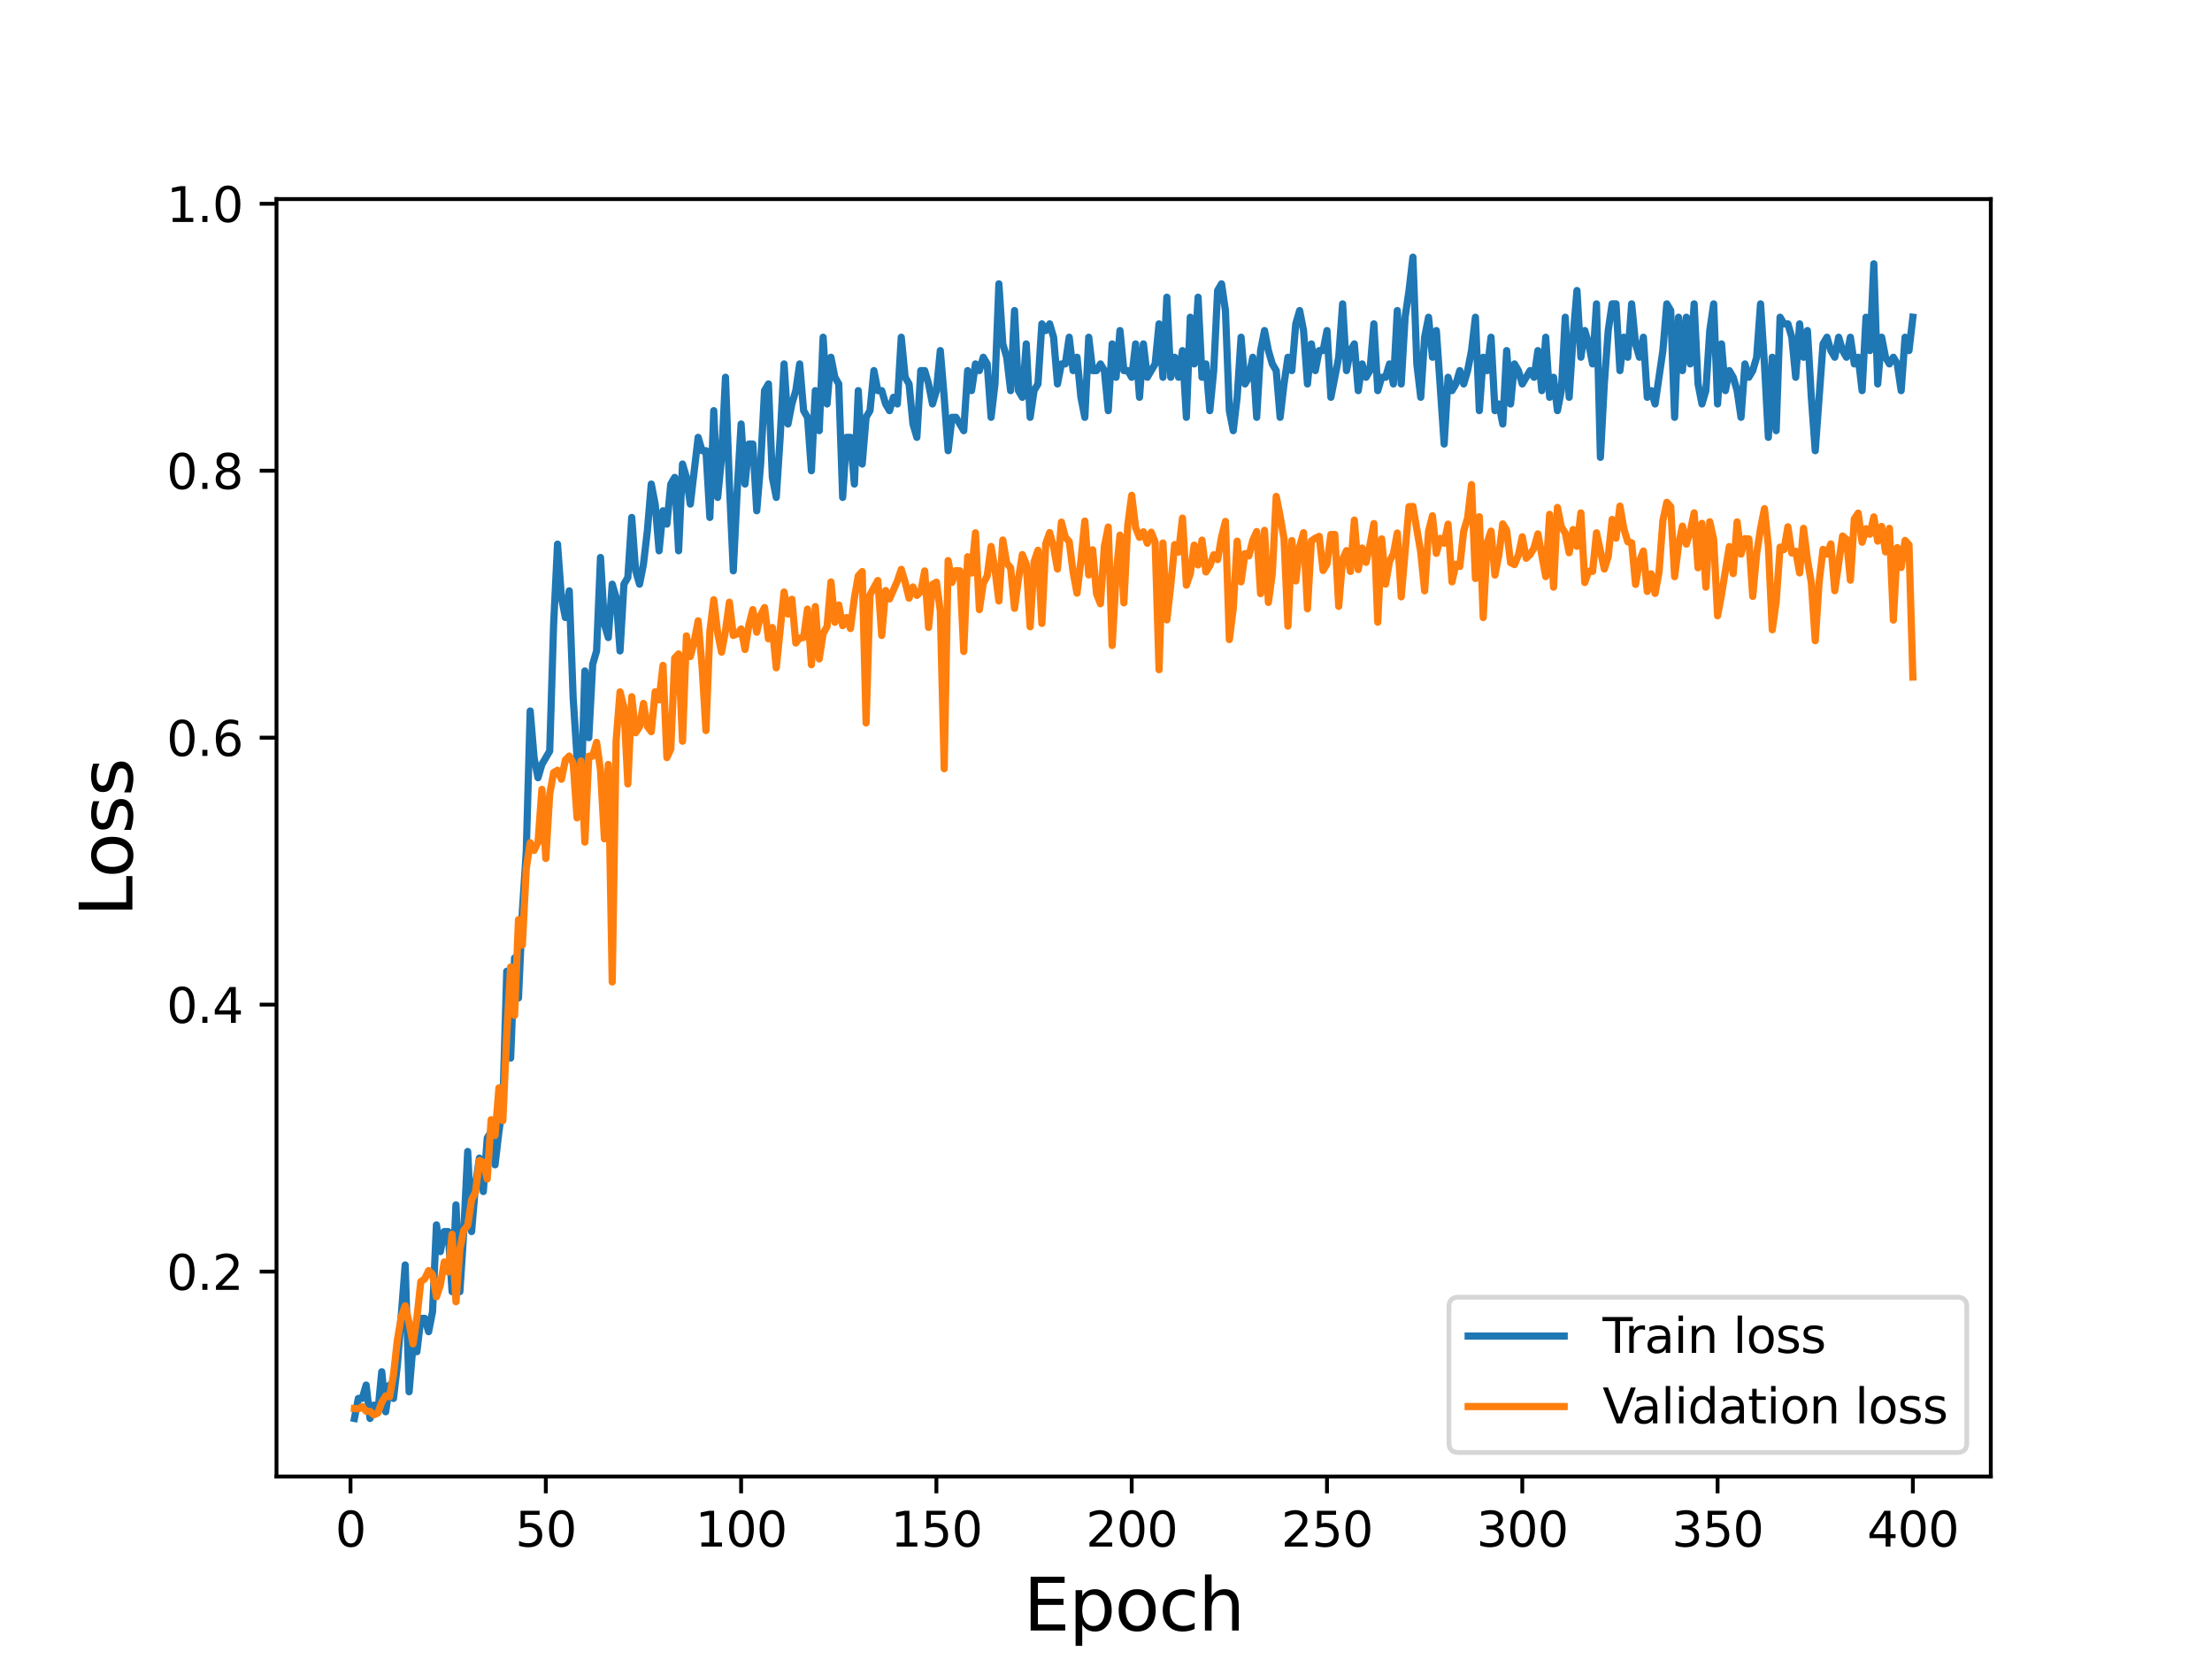 <?xml version="1.0" encoding="utf-8" standalone="no"?>
<!DOCTYPE svg PUBLIC "-//W3C//DTD SVG 1.1//EN"
  "http://www.w3.org/Graphics/SVG/1.1/DTD/svg11.dtd">
<svg height="345.6pt" version="1.1" viewBox="0 0 460.8 345.6" width="460.8pt" xmlns="http://www.w3.org/2000/svg" xmlns:xlink="http://www.w3.org/1999/xlink">
 <defs>
  <style type="text/css">*{stroke-linecap:butt;stroke-linejoin:round;}</style>
 </defs>
 <g id="figure_1">
  <g id="patch_1">
   <path d="M 0 345.6 
L 460.8 345.6 
L 460.8 0 
L 0 0 
z
" style="fill:#ffffff;"/>
  </g>
  <g id="axes_1">
   <g id="patch_2">
    <path d="M 57.6 307.584 
L 414.72 307.584 
L 414.72 41.472 
L 57.6 41.472 
z
" style="fill:#ffffff;"/>
   </g>
   <g id="matplotlib.axis_1">
    <g id="xtick_1">
     <g id="line2d_1">
      <defs>
       <path d="M 0 0 
L 0 3.5 
" id="m7187291a82" style="stroke:#000000;stroke-width:0.8;"/>
      </defs>
      <g>
       <use style="stroke:#000000;stroke-width:0.8;" x="73.019" xlink:href="#m7187291a82" y="307.584"/>
      </g>
     </g>
     <g id="text_1">
      <!-- 0 -->
      <g transform="translate(69.838 322.182)scale(0.1 -0.1)">
       <defs>
        <path d="M 2034 4250 
Q 1547 4250 1301 3770 
Q 1056 3291 1056 2328 
Q 1056 1369 1301 889 
Q 1547 409 2034 409 
Q 2525 409 2770 889 
Q 3016 1369 3016 2328 
Q 3016 3291 2770 3770 
Q 2525 4250 2034 4250 
z
M 2034 4750 
Q 2819 4750 3233 4129 
Q 3647 3509 3647 2328 
Q 3647 1150 3233 529 
Q 2819 -91 2034 -91 
Q 1250 -91 836 529 
Q 422 1150 422 2328 
Q 422 3509 836 4129 
Q 1250 4750 2034 4750 
z
" id="DejaVuSans-30" transform="scale(0.016)"/>
       </defs>
       <use xlink:href="#DejaVuSans-30"/>
      </g>
     </g>
    </g>
    <g id="xtick_2">
     <g id="line2d_2">
      <g>
       <use style="stroke:#000000;stroke-width:0.8;" x="113.703" xlink:href="#m7187291a82" y="307.584"/>
      </g>
     </g>
     <g id="text_2">
      <!-- 50 -->
      <g transform="translate(107.34 322.182)scale(0.1 -0.1)">
       <defs>
        <path d="M 691 4666 
L 3169 4666 
L 3169 4134 
L 1269 4134 
L 1269 2991 
Q 1406 3038 1543 3061 
Q 1681 3084 1819 3084 
Q 2600 3084 3056 2656 
Q 3513 2228 3513 1497 
Q 3513 744 3044 326 
Q 2575 -91 1722 -91 
Q 1428 -91 1123 -41 
Q 819 9 494 109 
L 494 744 
Q 775 591 1075 516 
Q 1375 441 1709 441 
Q 2250 441 2565 725 
Q 2881 1009 2881 1497 
Q 2881 1984 2565 2268 
Q 2250 2553 1709 2553 
Q 1456 2553 1204 2497 
Q 953 2441 691 2322 
L 691 4666 
z
" id="DejaVuSans-35" transform="scale(0.016)"/>
       </defs>
       <use xlink:href="#DejaVuSans-35"/>
       <use x="63.623" xlink:href="#DejaVuSans-30"/>
      </g>
     </g>
    </g>
    <g id="xtick_3">
     <g id="line2d_3">
      <g>
       <use style="stroke:#000000;stroke-width:0.8;" x="154.386" xlink:href="#m7187291a82" y="307.584"/>
      </g>
     </g>
     <g id="text_3">
      <!-- 100 -->
      <g transform="translate(144.842 322.182)scale(0.1 -0.1)">
       <defs>
        <path d="M 794 531 
L 1825 531 
L 1825 4091 
L 703 3866 
L 703 4441 
L 1819 4666 
L 2450 4666 
L 2450 531 
L 3481 531 
L 3481 0 
L 794 0 
L 794 531 
z
" id="DejaVuSans-31" transform="scale(0.016)"/>
       </defs>
       <use xlink:href="#DejaVuSans-31"/>
       <use x="63.623" xlink:href="#DejaVuSans-30"/>
       <use x="127.246" xlink:href="#DejaVuSans-30"/>
      </g>
     </g>
    </g>
    <g id="xtick_4">
     <g id="line2d_4">
      <g>
       <use style="stroke:#000000;stroke-width:0.8;" x="195.07" xlink:href="#m7187291a82" y="307.584"/>
      </g>
     </g>
     <g id="text_4">
      <!-- 150 -->
      <g transform="translate(185.526 322.182)scale(0.1 -0.1)">
       <use xlink:href="#DejaVuSans-31"/>
       <use x="63.623" xlink:href="#DejaVuSans-35"/>
       <use x="127.246" xlink:href="#DejaVuSans-30"/>
      </g>
     </g>
    </g>
    <g id="xtick_5">
     <g id="line2d_5">
      <g>
       <use style="stroke:#000000;stroke-width:0.8;" x="235.753" xlink:href="#m7187291a82" y="307.584"/>
      </g>
     </g>
     <g id="text_5">
      <!-- 200 -->
      <g transform="translate(226.209 322.182)scale(0.1 -0.1)">
       <defs>
        <path d="M 1228 531 
L 3431 531 
L 3431 0 
L 469 0 
L 469 531 
Q 828 903 1448 1529 
Q 2069 2156 2228 2338 
Q 2531 2678 2651 2914 
Q 2772 3150 2772 3378 
Q 2772 3750 2511 3984 
Q 2250 4219 1831 4219 
Q 1534 4219 1204 4116 
Q 875 4013 500 3803 
L 500 4441 
Q 881 4594 1212 4672 
Q 1544 4750 1819 4750 
Q 2544 4750 2975 4387 
Q 3406 4025 3406 3419 
Q 3406 3131 3298 2873 
Q 3191 2616 2906 2266 
Q 2828 2175 2409 1742 
Q 1991 1309 1228 531 
z
" id="DejaVuSans-32" transform="scale(0.016)"/>
       </defs>
       <use xlink:href="#DejaVuSans-32"/>
       <use x="63.623" xlink:href="#DejaVuSans-30"/>
       <use x="127.246" xlink:href="#DejaVuSans-30"/>
      </g>
     </g>
    </g>
    <g id="xtick_6">
     <g id="line2d_6">
      <g>
       <use style="stroke:#000000;stroke-width:0.8;" x="276.437" xlink:href="#m7187291a82" y="307.584"/>
      </g>
     </g>
     <g id="text_6">
      <!-- 250 -->
      <g transform="translate(266.893 322.182)scale(0.1 -0.1)">
       <use xlink:href="#DejaVuSans-32"/>
       <use x="63.623" xlink:href="#DejaVuSans-35"/>
       <use x="127.246" xlink:href="#DejaVuSans-30"/>
      </g>
     </g>
    </g>
    <g id="xtick_7">
     <g id="line2d_7">
      <g>
       <use style="stroke:#000000;stroke-width:0.8;" x="317.12" xlink:href="#m7187291a82" y="307.584"/>
      </g>
     </g>
     <g id="text_7">
      <!-- 300 -->
      <g transform="translate(307.576 322.182)scale(0.1 -0.1)">
       <defs>
        <path d="M 2597 2516 
Q 3050 2419 3304 2112 
Q 3559 1806 3559 1356 
Q 3559 666 3084 287 
Q 2609 -91 1734 -91 
Q 1441 -91 1130 -33 
Q 819 25 488 141 
L 488 750 
Q 750 597 1062 519 
Q 1375 441 1716 441 
Q 2309 441 2620 675 
Q 2931 909 2931 1356 
Q 2931 1769 2642 2001 
Q 2353 2234 1838 2234 
L 1294 2234 
L 1294 2753 
L 1863 2753 
Q 2328 2753 2575 2939 
Q 2822 3125 2822 3475 
Q 2822 3834 2567 4026 
Q 2313 4219 1838 4219 
Q 1578 4219 1281 4162 
Q 984 4106 628 3988 
L 628 4550 
Q 988 4650 1302 4700 
Q 1616 4750 1894 4750 
Q 2613 4750 3031 4423 
Q 3450 4097 3450 3541 
Q 3450 3153 3228 2886 
Q 3006 2619 2597 2516 
z
" id="DejaVuSans-33" transform="scale(0.016)"/>
       </defs>
       <use xlink:href="#DejaVuSans-33"/>
       <use x="63.623" xlink:href="#DejaVuSans-30"/>
       <use x="127.246" xlink:href="#DejaVuSans-30"/>
      </g>
     </g>
    </g>
    <g id="xtick_8">
     <g id="line2d_8">
      <g>
       <use style="stroke:#000000;stroke-width:0.8;" x="357.804" xlink:href="#m7187291a82" y="307.584"/>
      </g>
     </g>
     <g id="text_8">
      <!-- 350 -->
      <g transform="translate(348.26 322.182)scale(0.1 -0.1)">
       <use xlink:href="#DejaVuSans-33"/>
       <use x="63.623" xlink:href="#DejaVuSans-35"/>
       <use x="127.246" xlink:href="#DejaVuSans-30"/>
      </g>
     </g>
    </g>
    <g id="xtick_9">
     <g id="line2d_9">
      <g>
       <use style="stroke:#000000;stroke-width:0.8;" x="398.487" xlink:href="#m7187291a82" y="307.584"/>
      </g>
     </g>
     <g id="text_9">
      <!-- 400 -->
      <g transform="translate(388.944 322.182)scale(0.1 -0.1)">
       <defs>
        <path d="M 2419 4116 
L 825 1625 
L 2419 1625 
L 2419 4116 
z
M 2253 4666 
L 3047 4666 
L 3047 1625 
L 3713 1625 
L 3713 1100 
L 3047 1100 
L 3047 0 
L 2419 0 
L 2419 1100 
L 313 1100 
L 313 1709 
L 2253 4666 
z
" id="DejaVuSans-34" transform="scale(0.016)"/>
       </defs>
       <use xlink:href="#DejaVuSans-34"/>
       <use x="63.623" xlink:href="#DejaVuSans-30"/>
       <use x="127.246" xlink:href="#DejaVuSans-30"/>
      </g>
     </g>
    </g>
    <g id="text_10">
     <!-- Epoch -->
     <g transform="translate(213.194 339.66)scale(0.15 -0.15)">
      <defs>
       <path d="M 628 4666 
L 3578 4666 
L 3578 4134 
L 1259 4134 
L 1259 2753 
L 3481 2753 
L 3481 2222 
L 1259 2222 
L 1259 531 
L 3634 531 
L 3634 0 
L 628 0 
L 628 4666 
z
" id="DejaVuSans-45" transform="scale(0.016)"/>
       <path d="M 1159 525 
L 1159 -1331 
L 581 -1331 
L 581 3500 
L 1159 3500 
L 1159 2969 
Q 1341 3281 1617 3432 
Q 1894 3584 2278 3584 
Q 2916 3584 3314 3078 
Q 3713 2572 3713 1747 
Q 3713 922 3314 415 
Q 2916 -91 2278 -91 
Q 1894 -91 1617 61 
Q 1341 213 1159 525 
z
M 3116 1747 
Q 3116 2381 2855 2742 
Q 2594 3103 2138 3103 
Q 1681 3103 1420 2742 
Q 1159 2381 1159 1747 
Q 1159 1113 1420 752 
Q 1681 391 2138 391 
Q 2594 391 2855 752 
Q 3116 1113 3116 1747 
z
" id="DejaVuSans-70" transform="scale(0.016)"/>
       <path d="M 1959 3097 
Q 1497 3097 1228 2736 
Q 959 2375 959 1747 
Q 959 1119 1226 758 
Q 1494 397 1959 397 
Q 2419 397 2687 759 
Q 2956 1122 2956 1747 
Q 2956 2369 2687 2733 
Q 2419 3097 1959 3097 
z
M 1959 3584 
Q 2709 3584 3137 3096 
Q 3566 2609 3566 1747 
Q 3566 888 3137 398 
Q 2709 -91 1959 -91 
Q 1206 -91 779 398 
Q 353 888 353 1747 
Q 353 2609 779 3096 
Q 1206 3584 1959 3584 
z
" id="DejaVuSans-6f" transform="scale(0.016)"/>
       <path d="M 3122 3366 
L 3122 2828 
Q 2878 2963 2633 3030 
Q 2388 3097 2138 3097 
Q 1578 3097 1268 2742 
Q 959 2388 959 1747 
Q 959 1106 1268 751 
Q 1578 397 2138 397 
Q 2388 397 2633 464 
Q 2878 531 3122 666 
L 3122 134 
Q 2881 22 2623 -34 
Q 2366 -91 2075 -91 
Q 1284 -91 818 406 
Q 353 903 353 1747 
Q 353 2603 823 3093 
Q 1294 3584 2113 3584 
Q 2378 3584 2631 3529 
Q 2884 3475 3122 3366 
z
" id="DejaVuSans-63" transform="scale(0.016)"/>
       <path d="M 3513 2113 
L 3513 0 
L 2938 0 
L 2938 2094 
Q 2938 2591 2744 2837 
Q 2550 3084 2163 3084 
Q 1697 3084 1428 2787 
Q 1159 2491 1159 1978 
L 1159 0 
L 581 0 
L 581 4863 
L 1159 4863 
L 1159 2956 
Q 1366 3272 1645 3428 
Q 1925 3584 2291 3584 
Q 2894 3584 3203 3211 
Q 3513 2838 3513 2113 
z
" id="DejaVuSans-68" transform="scale(0.016)"/>
      </defs>
      <use xlink:href="#DejaVuSans-45"/>
      <use x="63.184" xlink:href="#DejaVuSans-70"/>
      <use x="126.66" xlink:href="#DejaVuSans-6f"/>
      <use x="187.842" xlink:href="#DejaVuSans-63"/>
      <use x="242.822" xlink:href="#DejaVuSans-68"/>
     </g>
    </g>
   </g>
   <g id="matplotlib.axis_2">
    <g id="ytick_1">
     <g id="line2d_10">
      <defs>
       <path d="M 0 0 
L -3.5 0 
" id="mfe179d8f46" style="stroke:#000000;stroke-width:0.8;"/>
      </defs>
      <g>
       <use style="stroke:#000000;stroke-width:0.8;" x="57.6" xlink:href="#mfe179d8f46" y="264.9"/>
      </g>
     </g>
     <g id="text_11">
      <!-- 0.2 -->
      <g transform="translate(34.697 268.7)scale(0.1 -0.1)">
       <defs>
        <path d="M 684 794 
L 1344 794 
L 1344 0 
L 684 0 
L 684 794 
z
" id="DejaVuSans-2e" transform="scale(0.016)"/>
       </defs>
       <use xlink:href="#DejaVuSans-30"/>
       <use x="63.623" xlink:href="#DejaVuSans-2e"/>
       <use x="95.41" xlink:href="#DejaVuSans-32"/>
      </g>
     </g>
    </g>
    <g id="ytick_2">
     <g id="line2d_11">
      <g>
       <use style="stroke:#000000;stroke-width:0.8;" x="57.6" xlink:href="#mfe179d8f46" y="209.287"/>
      </g>
     </g>
     <g id="text_12">
      <!-- 0.4 -->
      <g transform="translate(34.697 213.086)scale(0.1 -0.1)">
       <use xlink:href="#DejaVuSans-30"/>
       <use x="63.623" xlink:href="#DejaVuSans-2e"/>
       <use x="95.41" xlink:href="#DejaVuSans-34"/>
      </g>
     </g>
    </g>
    <g id="ytick_3">
     <g id="line2d_12">
      <g>
       <use style="stroke:#000000;stroke-width:0.8;" x="57.6" xlink:href="#mfe179d8f46" y="153.673"/>
      </g>
     </g>
     <g id="text_13">
      <!-- 0.6 -->
      <g transform="translate(34.697 157.472)scale(0.1 -0.1)">
       <defs>
        <path d="M 2113 2584 
Q 1688 2584 1439 2293 
Q 1191 2003 1191 1497 
Q 1191 994 1439 701 
Q 1688 409 2113 409 
Q 2538 409 2786 701 
Q 3034 994 3034 1497 
Q 3034 2003 2786 2293 
Q 2538 2584 2113 2584 
z
M 3366 4563 
L 3366 3988 
Q 3128 4100 2886 4159 
Q 2644 4219 2406 4219 
Q 1781 4219 1451 3797 
Q 1122 3375 1075 2522 
Q 1259 2794 1537 2939 
Q 1816 3084 2150 3084 
Q 2853 3084 3261 2657 
Q 3669 2231 3669 1497 
Q 3669 778 3244 343 
Q 2819 -91 2113 -91 
Q 1303 -91 875 529 
Q 447 1150 447 2328 
Q 447 3434 972 4092 
Q 1497 4750 2381 4750 
Q 2619 4750 2861 4703 
Q 3103 4656 3366 4563 
z
" id="DejaVuSans-36" transform="scale(0.016)"/>
       </defs>
       <use xlink:href="#DejaVuSans-30"/>
       <use x="63.623" xlink:href="#DejaVuSans-2e"/>
       <use x="95.41" xlink:href="#DejaVuSans-36"/>
      </g>
     </g>
    </g>
    <g id="ytick_4">
     <g id="line2d_13">
      <g>
       <use style="stroke:#000000;stroke-width:0.8;" x="57.6" xlink:href="#mfe179d8f46" y="98.059"/>
      </g>
     </g>
     <g id="text_14">
      <!-- 0.8 -->
      <g transform="translate(34.697 101.858)scale(0.1 -0.1)">
       <defs>
        <path d="M 2034 2216 
Q 1584 2216 1326 1975 
Q 1069 1734 1069 1313 
Q 1069 891 1326 650 
Q 1584 409 2034 409 
Q 2484 409 2743 651 
Q 3003 894 3003 1313 
Q 3003 1734 2745 1975 
Q 2488 2216 2034 2216 
z
M 1403 2484 
Q 997 2584 770 2862 
Q 544 3141 544 3541 
Q 544 4100 942 4425 
Q 1341 4750 2034 4750 
Q 2731 4750 3128 4425 
Q 3525 4100 3525 3541 
Q 3525 3141 3298 2862 
Q 3072 2584 2669 2484 
Q 3125 2378 3379 2068 
Q 3634 1759 3634 1313 
Q 3634 634 3220 271 
Q 2806 -91 2034 -91 
Q 1263 -91 848 271 
Q 434 634 434 1313 
Q 434 1759 690 2068 
Q 947 2378 1403 2484 
z
M 1172 3481 
Q 1172 3119 1398 2916 
Q 1625 2713 2034 2713 
Q 2441 2713 2670 2916 
Q 2900 3119 2900 3481 
Q 2900 3844 2670 4047 
Q 2441 4250 2034 4250 
Q 1625 4250 1398 4047 
Q 1172 3844 1172 3481 
z
" id="DejaVuSans-38" transform="scale(0.016)"/>
       </defs>
       <use xlink:href="#DejaVuSans-30"/>
       <use x="63.623" xlink:href="#DejaVuSans-2e"/>
       <use x="95.41" xlink:href="#DejaVuSans-38"/>
      </g>
     </g>
    </g>
    <g id="ytick_5">
     <g id="line2d_14">
      <g>
       <use style="stroke:#000000;stroke-width:0.8;" x="57.6" xlink:href="#mfe179d8f46" y="42.445"/>
      </g>
     </g>
     <g id="text_15">
      <!-- 1.0 -->
      <g transform="translate(34.697 46.244)scale(0.1 -0.1)">
       <use xlink:href="#DejaVuSans-31"/>
       <use x="63.623" xlink:href="#DejaVuSans-2e"/>
       <use x="95.41" xlink:href="#DejaVuSans-30"/>
      </g>
     </g>
    </g>
    <g id="text_16">
     <!-- Loss -->
     <g transform="translate(27.577 190.979)rotate(-90)scale(0.15 -0.15)">
      <defs>
       <path d="M 628 4666 
L 1259 4666 
L 1259 531 
L 3531 531 
L 3531 0 
L 628 0 
L 628 4666 
z
" id="DejaVuSans-4c" transform="scale(0.016)"/>
       <path d="M 2834 3397 
L 2834 2853 
Q 2591 2978 2328 3040 
Q 2066 3103 1784 3103 
Q 1356 3103 1142 2972 
Q 928 2841 928 2578 
Q 928 2378 1081 2264 
Q 1234 2150 1697 2047 
L 1894 2003 
Q 2506 1872 2764 1633 
Q 3022 1394 3022 966 
Q 3022 478 2636 193 
Q 2250 -91 1575 -91 
Q 1294 -91 989 -36 
Q 684 19 347 128 
L 347 722 
Q 666 556 975 473 
Q 1284 391 1588 391 
Q 1994 391 2212 530 
Q 2431 669 2431 922 
Q 2431 1156 2273 1281 
Q 2116 1406 1581 1522 
L 1381 1569 
Q 847 1681 609 1914 
Q 372 2147 372 2553 
Q 372 3047 722 3315 
Q 1072 3584 1716 3584 
Q 2034 3584 2315 3537 
Q 2597 3491 2834 3397 
z
" id="DejaVuSans-73" transform="scale(0.016)"/>
      </defs>
      <use xlink:href="#DejaVuSans-4c"/>
      <use x="53.963" xlink:href="#DejaVuSans-6f"/>
      <use x="115.145" xlink:href="#DejaVuSans-73"/>
      <use x="167.244" xlink:href="#DejaVuSans-73"/>
     </g>
    </g>
   </g>
   <g id="line2d_15">
    <path clip-path="url(#p57a012e5e8)" d="M 73.833 295.488 
L 74.646 291.317 
L 75.46 291.317 
L 76.274 288.536 
L 77.087 295.488 
L 77.901 292.707 
L 78.715 294.098 
L 79.528 285.756 
L 80.342 294.098 
L 81.156 288.536 
L 81.969 291.317 
L 82.783 284.365 
L 84.41 263.51 
L 85.224 289.927 
L 86.038 280.194 
L 86.851 281.585 
L 87.665 274.633 
L 88.479 274.633 
L 89.292 277.414 
L 90.106 273.242 
L 90.92 255.168 
L 91.733 260.729 
L 92.547 256.558 
L 93.361 256.558 
L 94.174 269.071 
L 94.988 250.997 
L 95.802 269.071 
L 96.616 256.558 
L 97.429 239.874 
L 98.243 256.558 
L 99.057 246.826 
L 99.87 241.265 
L 100.684 248.216 
L 101.498 237.094 
L 102.311 235.703 
L 103.125 242.655 
L 103.939 235.703 
L 104.752 230.142 
L 105.566 202.335 
L 106.38 220.409 
L 107.193 199.554 
L 108.007 207.896 
L 108.821 189.822 
L 109.634 177.309 
L 110.448 148.111 
L 111.262 157.844 
L 112.075 162.015 
L 112.889 159.234 
L 114.516 156.454 
L 115.33 130.037 
L 116.144 113.353 
L 116.957 124.476 
L 117.771 128.647 
L 118.585 123.085 
L 119.398 145.331 
L 120.212 157.844 
L 121.026 166.186 
L 121.839 139.769 
L 122.653 153.673 
L 123.467 138.379 
L 124.28 135.598 
L 125.094 116.134 
L 125.908 130.037 
L 126.721 132.818 
L 127.535 121.695 
L 128.349 124.476 
L 129.162 135.598 
L 129.976 121.695 
L 130.79 120.305 
L 131.603 107.791 
L 132.417 118.914 
L 133.231 121.695 
L 134.044 117.524 
L 134.858 110.572 
L 135.672 100.84 
L 136.485 105.011 
L 137.299 114.743 
L 138.113 106.401 
L 138.926 109.182 
L 139.74 100.84 
L 140.554 99.449 
L 141.367 114.743 
L 142.181 96.669 
L 142.995 99.449 
L 143.808 105.011 
L 145.436 91.107 
L 146.249 93.888 
L 147.063 93.888 
L 147.877 107.791 
L 148.69 85.546 
L 149.504 103.62 
L 150.318 95.278 
L 151.131 78.594 
L 151.945 100.84 
L 152.759 118.914 
L 153.572 102.23 
L 154.386 88.327 
L 155.2 100.84 
L 156.013 92.498 
L 156.827 92.498 
L 157.641 106.401 
L 158.454 96.669 
L 159.268 81.375 
L 160.082 79.985 
L 160.895 99.449 
L 161.709 103.62 
L 162.523 91.107 
L 163.336 75.814 
L 164.15 88.327 
L 164.964 84.156 
L 165.777 81.375 
L 166.591 75.814 
L 167.405 85.546 
L 168.219 86.936 
L 169.032 98.059 
L 169.846 81.375 
L 170.66 89.717 
L 171.473 70.252 
L 172.287 84.156 
L 173.101 74.423 
L 173.914 78.594 
L 174.728 79.985 
L 175.542 103.62 
L 176.355 91.107 
L 177.169 91.107 
L 177.983 100.84 
L 178.796 81.375 
L 179.61 96.669 
L 180.424 86.936 
L 181.237 85.546 
L 182.051 77.204 
L 182.865 81.375 
L 183.678 81.375 
L 184.492 84.156 
L 185.306 85.546 
L 186.119 82.765 
L 186.933 84.156 
L 187.747 70.252 
L 188.56 78.594 
L 189.374 79.985 
L 190.188 88.327 
L 191.001 91.107 
L 191.815 77.204 
L 192.629 77.204 
L 193.442 79.985 
L 194.256 84.156 
L 195.07 81.375 
L 195.883 73.033 
L 196.697 82.765 
L 197.511 93.888 
L 198.324 86.936 
L 199.138 86.936 
L 200.765 89.717 
L 201.579 77.204 
L 202.393 81.375 
L 203.206 75.814 
L 204.02 77.204 
L 204.834 74.423 
L 205.647 75.814 
L 206.461 86.936 
L 207.275 79.985 
L 208.088 59.129 
L 208.902 71.642 
L 209.716 74.423 
L 210.529 81.375 
L 211.343 64.691 
L 212.157 81.375 
L 212.97 82.765 
L 213.784 71.642 
L 214.598 86.936 
L 215.411 81.375 
L 216.225 79.985 
L 217.039 67.471 
L 217.852 68.862 
L 218.666 67.471 
L 219.48 70.252 
L 220.293 79.985 
L 221.107 75.814 
L 221.921 75.814 
L 222.734 70.252 
L 223.548 77.204 
L 224.362 74.423 
L 225.175 82.765 
L 225.989 86.936 
L 226.803 70.252 
L 227.616 77.204 
L 228.43 77.204 
L 229.244 75.814 
L 230.057 77.204 
L 230.871 85.546 
L 231.685 71.642 
L 232.498 78.594 
L 233.312 68.862 
L 234.126 77.204 
L 234.939 77.204 
L 235.753 78.594 
L 236.567 71.642 
L 237.381 82.765 
L 238.194 71.642 
L 239.008 78.594 
L 240.635 75.814 
L 241.449 67.471 
L 242.263 78.594 
L 243.076 61.91 
L 243.89 78.594 
L 244.704 74.423 
L 245.517 78.594 
L 246.331 73.033 
L 247.145 86.936 
L 247.958 66.081 
L 248.772 75.814 
L 249.586 61.91 
L 250.399 78.594 
L 251.213 75.814 
L 252.027 85.546 
L 252.84 77.204 
L 253.654 60.52 
L 254.468 59.129 
L 255.281 64.691 
L 256.095 85.546 
L 256.909 89.717 
L 257.722 82.765 
L 258.536 70.252 
L 259.35 79.985 
L 260.163 78.594 
L 260.977 74.423 
L 261.791 86.936 
L 262.604 73.033 
L 263.418 68.862 
L 264.232 73.033 
L 265.045 75.814 
L 265.859 77.204 
L 266.673 86.936 
L 267.486 79.985 
L 268.3 74.423 
L 269.114 77.204 
L 269.927 67.471 
L 270.741 64.691 
L 271.555 68.862 
L 272.368 79.985 
L 273.182 71.642 
L 273.996 77.204 
L 274.809 73.033 
L 275.623 73.033 
L 276.437 68.862 
L 277.25 82.765 
L 278.878 74.423 
L 279.691 63.3 
L 280.505 77.204 
L 281.319 73.033 
L 282.132 71.642 
L 282.946 81.375 
L 283.76 75.814 
L 284.573 78.594 
L 285.387 77.204 
L 286.201 67.471 
L 287.014 81.375 
L 287.828 78.594 
L 288.642 78.594 
L 289.455 75.814 
L 290.269 79.985 
L 291.083 64.691 
L 291.896 79.985 
L 292.71 66.081 
L 293.524 60.52 
L 294.337 53.568 
L 295.151 75.814 
L 295.965 82.765 
L 296.778 70.252 
L 297.592 66.081 
L 298.406 74.423 
L 299.219 68.862 
L 300.847 92.498 
L 301.66 78.594 
L 302.474 81.375 
L 303.288 79.985 
L 304.101 77.204 
L 304.915 79.985 
L 305.729 77.204 
L 306.543 73.033 
L 307.356 66.081 
L 308.17 85.546 
L 308.984 74.423 
L 309.797 77.204 
L 310.611 70.252 
L 311.425 85.546 
L 312.238 84.156 
L 313.052 88.327 
L 313.866 73.033 
L 314.679 84.156 
L 315.493 75.814 
L 316.307 77.204 
L 317.12 79.985 
L 318.748 77.204 
L 319.561 78.594 
L 320.375 73.033 
L 321.189 81.375 
L 322.002 70.252 
L 322.816 82.765 
L 323.63 78.594 
L 324.443 85.546 
L 325.257 81.375 
L 326.071 66.081 
L 326.884 82.765 
L 327.698 70.252 
L 328.512 60.52 
L 329.325 74.423 
L 330.139 68.862 
L 330.953 71.642 
L 331.766 75.814 
L 332.58 63.3 
L 333.394 95.278 
L 334.207 79.985 
L 335.021 68.862 
L 335.835 63.3 
L 336.648 63.3 
L 337.462 77.204 
L 338.276 70.252 
L 339.089 74.423 
L 339.903 63.3 
L 340.717 71.642 
L 341.53 74.423 
L 342.344 70.252 
L 343.158 82.765 
L 343.971 81.375 
L 344.785 84.156 
L 346.412 73.033 
L 347.226 63.3 
L 348.04 64.691 
L 348.853 86.936 
L 349.667 66.081 
L 350.481 77.204 
L 351.294 66.081 
L 352.108 75.814 
L 352.922 63.3 
L 353.735 79.985 
L 354.549 84.156 
L 355.363 81.375 
L 356.176 68.862 
L 356.99 63.3 
L 357.804 84.156 
L 358.617 71.642 
L 359.431 81.375 
L 360.245 77.204 
L 361.058 78.594 
L 361.872 81.375 
L 362.686 86.936 
L 363.499 75.814 
L 364.313 78.594 
L 365.127 77.204 
L 365.94 74.423 
L 366.754 63.3 
L 367.568 75.814 
L 368.381 91.107 
L 369.195 74.423 
L 370.009 89.717 
L 370.822 66.081 
L 371.636 67.471 
L 372.45 67.471 
L 373.263 70.252 
L 374.077 78.594 
L 374.891 67.471 
L 375.704 74.423 
L 376.518 68.862 
L 377.332 82.765 
L 378.146 93.888 
L 379.773 71.642 
L 380.587 70.252 
L 381.4 73.033 
L 382.214 74.423 
L 383.028 70.252 
L 383.841 73.033 
L 384.655 74.423 
L 385.469 70.252 
L 386.282 75.814 
L 387.096 74.423 
L 387.91 81.375 
L 388.723 66.081 
L 389.537 73.033 
L 390.351 54.958 
L 391.164 79.985 
L 391.978 70.252 
L 392.792 74.423 
L 393.605 75.814 
L 394.419 74.423 
L 395.233 75.814 
L 396.046 81.375 
L 396.86 70.252 
L 397.674 73.033 
L 398.487 66.081 
L 398.487 66.081 
" style="fill:none;stroke:#1f77b4;stroke-linecap:square;stroke-width:1.5;"/>
   </g>
   <g id="line2d_16">
    <path clip-path="url(#p57a012e5e8)" d="M 73.833 293.426 
L 74.646 293.495 
L 75.46 293.009 
L 76.274 293.982 
L 77.087 294.028 
L 77.901 294.746 
L 78.715 294.353 
L 79.528 292.128 
L 80.342 290.784 
L 81.156 290.969 
L 81.969 286.358 
L 82.783 279.128 
L 83.597 274.308 
L 84.41 272.014 
L 85.224 275.583 
L 86.038 279.939 
L 86.851 274.494 
L 87.665 266.986 
L 88.479 266.407 
L 89.292 264.692 
L 90.106 265.503 
L 90.92 270.161 
L 91.733 267.704 
L 92.547 262.884 
L 93.361 264.97 
L 94.174 257.114 
L 94.988 271.18 
L 95.802 260.243 
L 96.616 256.28 
L 97.429 255.307 
L 98.243 249.931 
L 99.057 248.355 
L 99.87 241.751 
L 100.684 242.145 
L 101.498 245.598 
L 102.311 233.247 
L 103.125 236.537 
L 103.939 226.62 
L 104.752 233.455 
L 105.566 215.427 
L 106.38 201.431 
L 107.193 211.534 
L 108.007 191.583 
L 108.821 196.866 
L 109.634 180.924 
L 110.448 175.548 
L 111.262 177.146 
L 112.075 175.478 
L 112.889 164.448 
L 113.703 178.838 
L 114.516 165.468 
L 115.33 160.926 
L 116.144 160.462 
L 116.957 162.339 
L 117.771 158.33 
L 118.585 157.496 
L 119.398 158.956 
L 120.212 170.38 
L 121.026 158.516 
L 121.839 175.432 
L 122.653 157.519 
L 123.467 157.519 
L 124.28 154.646 
L 125.094 160.462 
L 125.908 174.737 
L 126.721 159.257 
L 127.535 204.559 
L 128.349 154.345 
L 129.162 144.126 
L 129.976 147.347 
L 130.79 163.313 
L 131.603 145.145 
L 132.417 152.653 
L 133.231 151.379 
L 134.044 146.536 
L 134.858 151.332 
L 135.672 152.422 
L 136.485 144.103 
L 137.299 145.794 
L 138.113 138.611 
L 138.926 157.821 
L 139.74 156.036 
L 140.554 137.081 
L 141.367 136.224 
L 142.181 154.414 
L 142.995 132.47 
L 143.808 136.78 
L 144.622 133.582 
L 145.436 129.319 
L 146.249 138.796 
L 147.063 152.19 
L 147.877 131.497 
L 148.69 124.939 
L 149.504 131.868 
L 150.318 135.853 
L 151.131 131.381 
L 151.945 125.449 
L 152.759 132.377 
L 153.572 132.053 
L 154.386 131.01 
L 155.2 135.297 
L 156.013 130.176 
L 156.827 127.001 
L 157.641 131.705 
L 158.454 128.16 
L 159.268 126.561 
L 160.082 133.073 
L 160.895 130.732 
L 161.709 139.121 
L 163.336 123.317 
L 164.15 127.905 
L 164.964 124.846 
L 165.777 133.953 
L 166.591 132.91 
L 167.405 132.794 
L 168.219 126.886 
L 169.032 138.472 
L 169.846 126.353 
L 170.66 137.267 
L 171.473 131.96 
L 172.287 130.547 
L 173.101 121.231 
L 173.914 129.643 
L 174.728 126.028 
L 175.542 130.338 
L 176.355 128.647 
L 177.169 130.941 
L 177.983 124.591 
L 178.796 119.957 
L 179.61 119.076 
L 180.424 150.614 
L 181.237 123.896 
L 182.865 120.93 
L 183.678 132.377 
L 184.492 123.016 
L 185.306 124.777 
L 186.933 121.046 
L 187.747 118.613 
L 188.56 121.278 
L 189.374 124.615 
L 190.188 122.274 
L 191.001 124.035 
L 191.815 123.271 
L 192.629 118.937 
L 193.442 130.709 
L 194.256 121.741 
L 195.07 121.278 
L 195.883 127.303 
L 196.697 160.138 
L 197.511 116.782 
L 198.324 121.324 
L 199.138 118.868 
L 199.952 118.914 
L 200.765 135.714 
L 201.579 115.971 
L 202.393 119.378 
L 203.206 110.989 
L 204.02 127.001 
L 204.834 121.533 
L 205.647 119.98 
L 206.461 113.839 
L 207.275 118.729 
L 208.088 125.194 
L 208.902 112.495 
L 209.716 117.292 
L 210.529 118.289 
L 211.343 126.723 
L 212.157 120.675 
L 212.97 115.531 
L 213.784 117.524 
L 214.598 130.57 
L 215.411 117.037 
L 216.225 114.627 
L 217.039 129.875 
L 217.852 113.26 
L 218.666 110.943 
L 219.48 114.025 
L 220.293 118.543 
L 221.107 108.765 
L 221.921 111.893 
L 222.734 112.843 
L 223.548 119.215 
L 224.362 123.572 
L 225.175 116.829 
L 225.989 108.556 
L 226.803 119.772 
L 227.616 114.535 
L 228.43 123.711 
L 229.244 125.773 
L 230.057 113.863 
L 230.871 109.784 
L 231.685 134.463 
L 232.498 119.841 
L 233.312 111.476 
L 234.126 125.588 
L 234.939 109.344 
L 235.753 103.18 
L 236.567 109.9 
L 237.381 111.939 
L 238.194 110.781 
L 239.008 113.167 
L 239.822 110.873 
L 240.635 112.936 
L 241.449 139.514 
L 242.263 113.121 
L 243.076 129.133 
L 243.89 121.973 
L 244.704 113.446 
L 245.517 115.021 
L 246.331 107.93 
L 247.145 121.903 
L 247.958 119.494 
L 248.772 113.561 
L 249.586 117.686 
L 250.399 112.519 
L 251.213 119.146 
L 252.027 117.848 
L 252.84 115.577 
L 253.654 116.574 
L 254.468 111.87 
L 255.281 108.626 
L 256.095 133.235 
L 256.909 126.723 
L 257.722 112.727 
L 258.536 121.208 
L 259.35 115.322 
L 260.163 115.809 
L 260.977 112.542 
L 261.791 110.734 
L 262.604 123.665 
L 263.418 110.479 
L 264.232 125.495 
L 265.045 119.494 
L 265.859 103.412 
L 266.673 107.49 
L 267.486 112.217 
L 268.3 130.431 
L 269.114 112.611 
L 269.927 121.023 
L 270.741 113.839 
L 271.555 110.966 
L 272.368 126.816 
L 273.182 112.681 
L 273.996 112.125 
L 274.809 111.731 
L 275.623 118.845 
L 276.437 117.501 
L 277.25 111.337 
L 278.064 111.337 
L 278.878 126.306 
L 279.691 116.504 
L 280.505 114.697 
L 281.319 119.053 
L 282.132 108.348 
L 282.946 118.659 
L 283.76 114.164 
L 284.573 117.153 
L 285.387 113.561 
L 286.201 109.066 
L 287.014 129.62 
L 287.828 112.264 
L 288.642 121.672 
L 289.455 116.921 
L 290.269 115.369 
L 291.083 111.036 
L 291.896 124.337 
L 293.524 105.544 
L 294.337 105.497 
L 295.965 115.021 
L 296.778 123.085 
L 297.592 110.688 
L 298.406 107.444 
L 299.219 115.276 
L 300.033 112.148 
L 300.847 113.167 
L 301.66 109.182 
L 302.474 121.208 
L 303.288 117.547 
L 304.101 118.01 
L 304.915 110.618 
L 305.729 107.93 
L 306.543 100.956 
L 307.356 120.513 
L 308.17 107.652 
L 308.984 128.647 
L 309.797 113.028 
L 310.611 110.642 
L 311.425 119.795 
L 312.238 115.601 
L 313.052 109.135 
L 313.866 110.479 
L 314.679 117.199 
L 315.493 117.617 
L 316.307 115.647 
L 317.12 111.823 
L 317.934 116.296 
L 318.748 115.531 
L 319.561 114.164 
L 320.375 111.221 
L 322.002 120.119 
L 322.816 107.143 
L 323.63 122.321 
L 324.443 105.706 
L 325.257 109.784 
L 326.071 111.036 
L 326.884 115.16 
L 327.698 110.317 
L 328.512 113.816 
L 329.325 106.841 
L 330.139 121.347 
L 330.953 119.007 
L 331.766 119.03 
L 332.58 110.989 
L 334.207 118.543 
L 335.021 115.948 
L 335.835 108.209 
L 336.648 112.102 
L 337.462 105.428 
L 338.276 110.132 
L 339.089 112.866 
L 339.903 113.075 
L 340.717 121.741 
L 341.53 116.945 
L 342.344 114.79 
L 343.158 123.201 
L 343.971 119.54 
L 344.785 123.618 
L 345.599 119.215 
L 346.412 108.417 
L 347.226 104.64 
L 348.04 105.567 
L 348.853 120.142 
L 349.667 113.631 
L 350.481 109.599 
L 351.294 113.353 
L 352.108 110.711 
L 352.922 106.841 
L 353.735 118.289 
L 354.549 109.02 
L 355.363 122.321 
L 356.176 108.695 
L 356.99 112.38 
L 357.804 128.276 
L 358.617 123.919 
L 360.245 113.863 
L 361.058 119.494 
L 361.872 108.718 
L 362.686 115.438 
L 363.499 112.217 
L 364.313 112.264 
L 365.127 124.244 
L 365.94 115.392 
L 366.754 110.086 
L 367.568 105.961 
L 368.381 113.747 
L 369.195 131.196 
L 370.009 125.379 
L 370.822 113.978 
L 371.636 114.488 
L 372.45 109.738 
L 373.263 115.207 
L 374.077 114.836 
L 374.891 119.354 
L 375.704 110.062 
L 376.518 116.574 
L 377.332 121.394 
L 378.146 133.466 
L 378.959 121.255 
L 379.773 114.442 
L 380.587 115.438 
L 381.4 113.306 
L 382.214 123.062 
L 383.841 111.661 
L 384.655 112.356 
L 385.469 120.861 
L 386.282 108.116 
L 387.096 106.888 
L 387.91 112.959 
L 388.723 110.132 
L 389.537 111.29 
L 390.351 107.676 
L 391.164 112.727 
L 391.978 109.668 
L 392.792 114.975 
L 393.605 110.062 
L 394.419 129.18 
L 395.233 114.071 
L 396.046 118.219 
L 396.86 112.588 
L 397.674 113.492 
L 398.487 141.044 
L 398.487 141.044 
" style="fill:none;stroke:#ff7f0e;stroke-linecap:square;stroke-width:1.5;"/>
   </g>
   <g id="patch_3">
    <path d="M 57.6 307.584 
L 57.6 41.472 
" style="fill:none;stroke:#000000;stroke-linecap:square;stroke-linejoin:miter;stroke-width:0.8;"/>
   </g>
   <g id="patch_4">
    <path d="M 414.72 307.584 
L 414.72 41.472 
" style="fill:none;stroke:#000000;stroke-linecap:square;stroke-linejoin:miter;stroke-width:0.8;"/>
   </g>
   <g id="patch_5">
    <path d="M 57.6 307.584 
L 414.72 307.584 
" style="fill:none;stroke:#000000;stroke-linecap:square;stroke-linejoin:miter;stroke-width:0.8;"/>
   </g>
   <g id="patch_6">
    <path d="M 57.6 41.472 
L 414.72 41.472 
" style="fill:none;stroke:#000000;stroke-linecap:square;stroke-linejoin:miter;stroke-width:0.8;"/>
   </g>
   <g id="legend_1">
    <g id="patch_7">
     <path d="M 303.845 302.584 
L 407.72 302.584 
Q 409.72 302.584 409.72 300.584 
L 409.72 272.228 
Q 409.72 270.228 407.72 270.228 
L 303.845 270.228 
Q 301.845 270.228 301.845 272.228 
L 301.845 300.584 
Q 301.845 302.584 303.845 302.584 
z
" style="fill:#ffffff;opacity:0.8;stroke:#cccccc;stroke-linejoin:miter;"/>
    </g>
    <g id="line2d_17">
     <path d="M 305.845 278.326 
L 325.845 278.326 
" style="fill:none;stroke:#1f77b4;stroke-linecap:square;stroke-width:1.5;"/>
    </g>
    <g id="line2d_18"/>
    <g id="text_17">
     <!-- Train loss -->
     <g transform="translate(333.845 281.826)scale(0.1 -0.1)">
      <defs>
       <path d="M -19 4666 
L 3928 4666 
L 3928 4134 
L 2272 4134 
L 2272 0 
L 1638 0 
L 1638 4134 
L -19 4134 
L -19 4666 
z
" id="DejaVuSans-54" transform="scale(0.016)"/>
       <path d="M 2631 2963 
Q 2534 3019 2420 3045 
Q 2306 3072 2169 3072 
Q 1681 3072 1420 2755 
Q 1159 2438 1159 1844 
L 1159 0 
L 581 0 
L 581 3500 
L 1159 3500 
L 1159 2956 
Q 1341 3275 1631 3429 
Q 1922 3584 2338 3584 
Q 2397 3584 2469 3576 
Q 2541 3569 2628 3553 
L 2631 2963 
z
" id="DejaVuSans-72" transform="scale(0.016)"/>
       <path d="M 2194 1759 
Q 1497 1759 1228 1600 
Q 959 1441 959 1056 
Q 959 750 1161 570 
Q 1363 391 1709 391 
Q 2188 391 2477 730 
Q 2766 1069 2766 1631 
L 2766 1759 
L 2194 1759 
z
M 3341 1997 
L 3341 0 
L 2766 0 
L 2766 531 
Q 2569 213 2275 61 
Q 1981 -91 1556 -91 
Q 1019 -91 701 211 
Q 384 513 384 1019 
Q 384 1609 779 1909 
Q 1175 2209 1959 2209 
L 2766 2209 
L 2766 2266 
Q 2766 2663 2505 2880 
Q 2244 3097 1772 3097 
Q 1472 3097 1187 3025 
Q 903 2953 641 2809 
L 641 3341 
Q 956 3463 1253 3523 
Q 1550 3584 1831 3584 
Q 2591 3584 2966 3190 
Q 3341 2797 3341 1997 
z
" id="DejaVuSans-61" transform="scale(0.016)"/>
       <path d="M 603 3500 
L 1178 3500 
L 1178 0 
L 603 0 
L 603 3500 
z
M 603 4863 
L 1178 4863 
L 1178 4134 
L 603 4134 
L 603 4863 
z
" id="DejaVuSans-69" transform="scale(0.016)"/>
       <path d="M 3513 2113 
L 3513 0 
L 2938 0 
L 2938 2094 
Q 2938 2591 2744 2837 
Q 2550 3084 2163 3084 
Q 1697 3084 1428 2787 
Q 1159 2491 1159 1978 
L 1159 0 
L 581 0 
L 581 3500 
L 1159 3500 
L 1159 2956 
Q 1366 3272 1645 3428 
Q 1925 3584 2291 3584 
Q 2894 3584 3203 3211 
Q 3513 2838 3513 2113 
z
" id="DejaVuSans-6e" transform="scale(0.016)"/>
       <path id="DejaVuSans-20" transform="scale(0.016)"/>
       <path d="M 603 4863 
L 1178 4863 
L 1178 0 
L 603 0 
L 603 4863 
z
" id="DejaVuSans-6c" transform="scale(0.016)"/>
      </defs>
      <use xlink:href="#DejaVuSans-54"/>
      <use x="46.334" xlink:href="#DejaVuSans-72"/>
      <use x="87.447" xlink:href="#DejaVuSans-61"/>
      <use x="148.727" xlink:href="#DejaVuSans-69"/>
      <use x="176.51" xlink:href="#DejaVuSans-6e"/>
      <use x="239.889" xlink:href="#DejaVuSans-20"/>
      <use x="271.676" xlink:href="#DejaVuSans-6c"/>
      <use x="299.459" xlink:href="#DejaVuSans-6f"/>
      <use x="360.641" xlink:href="#DejaVuSans-73"/>
      <use x="412.74" xlink:href="#DejaVuSans-73"/>
     </g>
    </g>
    <g id="line2d_19">
     <path d="M 305.845 293.004 
L 325.845 293.004 
" style="fill:none;stroke:#ff7f0e;stroke-linecap:square;stroke-width:1.5;"/>
    </g>
    <g id="line2d_20"/>
    <g id="text_18">
     <!-- Validation loss -->
     <g transform="translate(333.845 296.504)scale(0.1 -0.1)">
      <defs>
       <path d="M 1831 0 
L 50 4666 
L 709 4666 
L 2188 738 
L 3669 4666 
L 4325 4666 
L 2547 0 
L 1831 0 
z
" id="DejaVuSans-56" transform="scale(0.016)"/>
       <path d="M 2906 2969 
L 2906 4863 
L 3481 4863 
L 3481 0 
L 2906 0 
L 2906 525 
Q 2725 213 2448 61 
Q 2172 -91 1784 -91 
Q 1150 -91 751 415 
Q 353 922 353 1747 
Q 353 2572 751 3078 
Q 1150 3584 1784 3584 
Q 2172 3584 2448 3432 
Q 2725 3281 2906 2969 
z
M 947 1747 
Q 947 1113 1208 752 
Q 1469 391 1925 391 
Q 2381 391 2643 752 
Q 2906 1113 2906 1747 
Q 2906 2381 2643 2742 
Q 2381 3103 1925 3103 
Q 1469 3103 1208 2742 
Q 947 2381 947 1747 
z
" id="DejaVuSans-64" transform="scale(0.016)"/>
       <path d="M 1172 4494 
L 1172 3500 
L 2356 3500 
L 2356 3053 
L 1172 3053 
L 1172 1153 
Q 1172 725 1289 603 
Q 1406 481 1766 481 
L 2356 481 
L 2356 0 
L 1766 0 
Q 1100 0 847 248 
Q 594 497 594 1153 
L 594 3053 
L 172 3053 
L 172 3500 
L 594 3500 
L 594 4494 
L 1172 4494 
z
" id="DejaVuSans-74" transform="scale(0.016)"/>
      </defs>
      <use xlink:href="#DejaVuSans-56"/>
      <use x="60.658" xlink:href="#DejaVuSans-61"/>
      <use x="121.938" xlink:href="#DejaVuSans-6c"/>
      <use x="149.721" xlink:href="#DejaVuSans-69"/>
      <use x="177.504" xlink:href="#DejaVuSans-64"/>
      <use x="240.98" xlink:href="#DejaVuSans-61"/>
      <use x="302.26" xlink:href="#DejaVuSans-74"/>
      <use x="341.469" xlink:href="#DejaVuSans-69"/>
      <use x="369.252" xlink:href="#DejaVuSans-6f"/>
      <use x="430.434" xlink:href="#DejaVuSans-6e"/>
      <use x="493.812" xlink:href="#DejaVuSans-20"/>
      <use x="525.6" xlink:href="#DejaVuSans-6c"/>
      <use x="553.383" xlink:href="#DejaVuSans-6f"/>
      <use x="614.564" xlink:href="#DejaVuSans-73"/>
      <use x="666.664" xlink:href="#DejaVuSans-73"/>
     </g>
    </g>
   </g>
  </g>
 </g>
 <defs>
  <clipPath id="p57a012e5e8">
   <rect height="266.112" width="357.12" x="57.6" y="41.472"/>
  </clipPath>
 </defs>
</svg>
